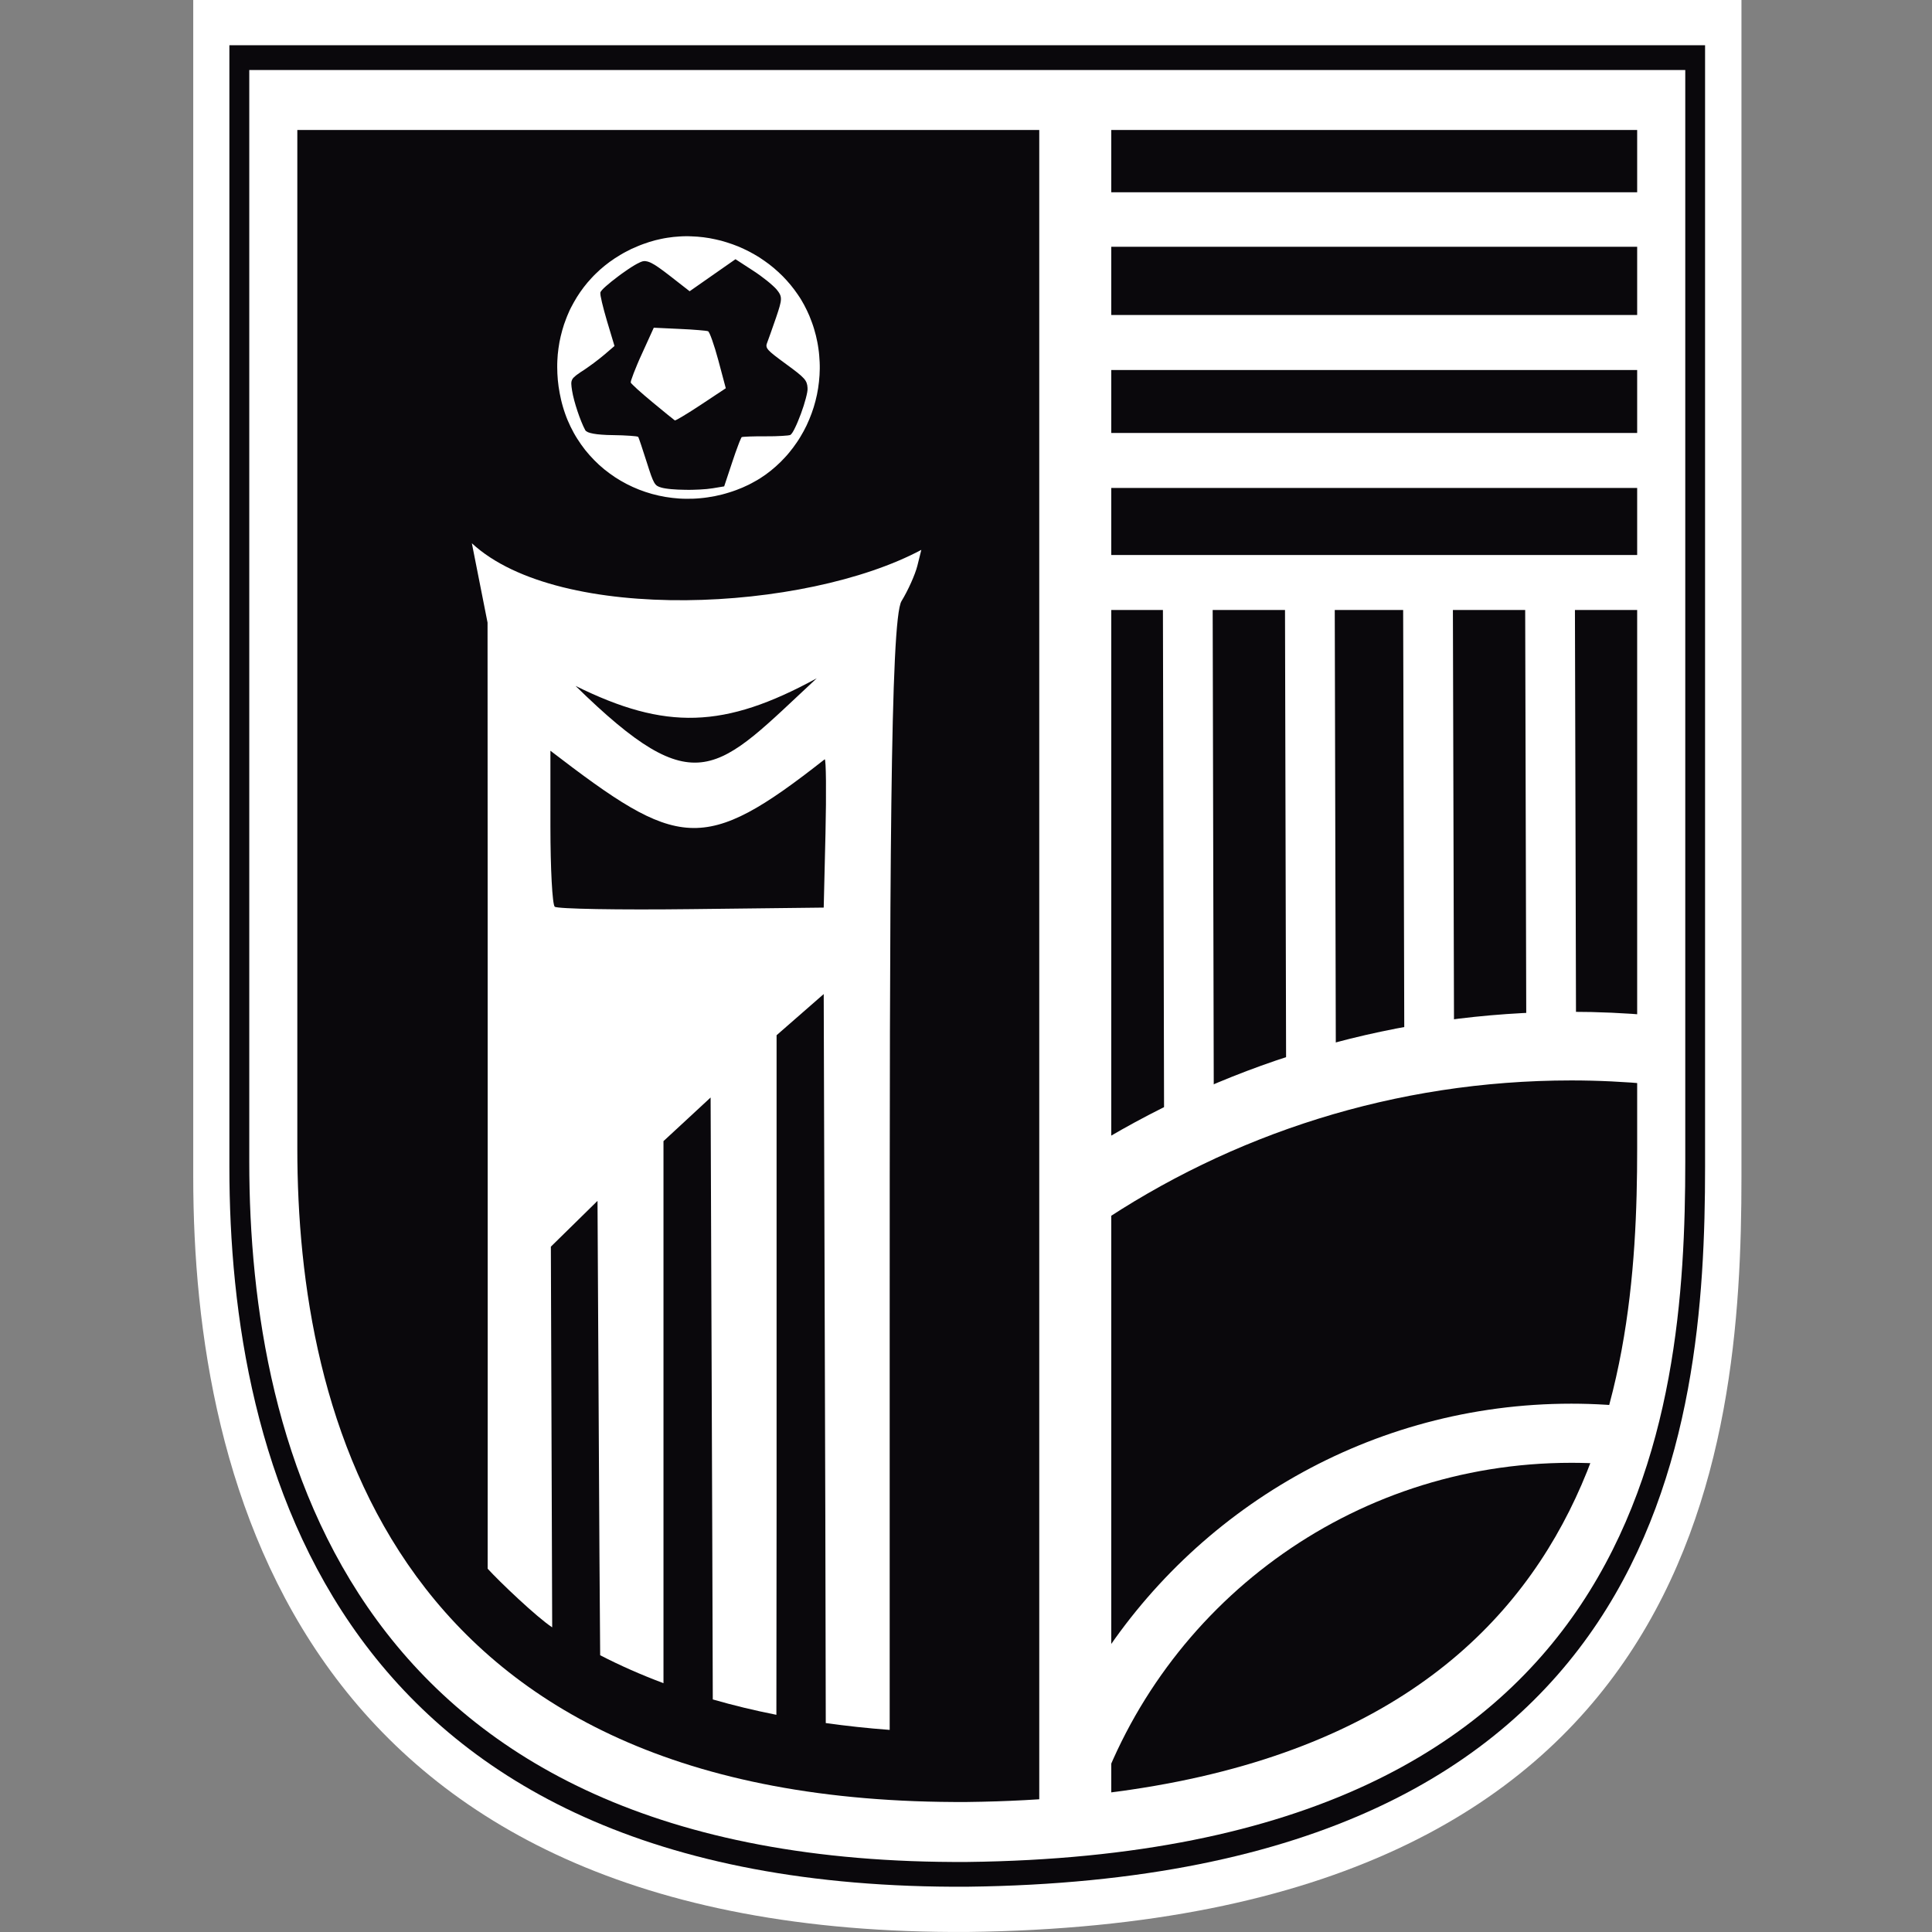 
		<svg width="100%" height="100%" viewBox="0 0 48 48" fill="none" xmlns="http://www.w3.org/2000/svg">
			<rect x="0" y="0" width="48" height="48" fill="#808080" stroke="none"/>
			<path
				d="M43.266 0V29.243C43.266 36.087 42.222 47.784 24.033 47.999C7.512 48.098 4.801 36.891 4.801 29.243V0H43.266Z"
				fill="#FFFFFF"/>
			<path
				d="M42.362 1.124V28.997C42.362 35.521 41.367 46.669 24.031 46.875C8.284 46.969 5.699 36.287 5.699 28.997V1.124H42.362Z"
				fill="#0A080C"/>
			<path
				d="M41.87 1.739V28.863C41.87 35.211 40.902 46.06 24.032 46.26C8.708 46.351 6.193 35.956 6.193 28.863V1.739H41.87Z"
				fill="#FFFFFF"/>
			<path
				d="M40.675 3.23V28.537C40.675 34.461 39.771 44.583 24.031 44.77C9.733 44.855 7.387 35.156 7.387 28.537V3.23H40.675Z"
				fill="#0A080C"/>
			<path
				d="M25.82 2.535V45.654C26.114 45.662 26.41 45.666 26.715 45.664C27.019 45.66 27.316 45.651 27.609 45.64V2.535L25.82 2.535Z"
				fill="#FFFFFF"/>
			<path
				d="M11.723 13.497L12.113 15.468L12.116 23.055C12.119 29.852 12.116 38.974 12.116 38.974C12.405 39.293 13.335 40.179 13.719 40.431L13.686 30.973L14.266 30.404L14.845 29.835L14.893 38.609L14.911 41.124C15.401 41.377 15.925 41.609 16.484 41.818V38.42V28.351L17.07 27.809L17.655 27.267L17.696 38.14L17.709 42.222C18.21 42.367 18.736 42.494 19.289 42.604C19.292 40.832 19.294 38.571 19.294 37.543V25.72L19.879 25.209L20.465 24.697L20.505 37.738L20.516 42.809C21.025 42.88 21.553 42.938 22.104 42.979V33.263C22.104 21.791 22.116 15.391 22.398 14.934C22.559 14.671 22.736 14.277 22.791 14.059L22.89 13.661C20.006 15.203 13.897 15.51 11.723 13.497H11.723ZM20.291 16.852C17.79 19.175 17.329 20.005 14.299 17.041C16.536 18.148 17.996 18.106 20.291 16.852ZM13.675 18.652C16.86 21.096 17.457 21.249 20.49 18.864C20.524 18.864 20.532 19.693 20.509 20.706L20.465 22.549L17.177 22.587C15.369 22.609 13.841 22.582 13.782 22.527C13.723 22.473 13.675 21.578 13.675 20.54L13.675 18.652Z"
				fill="#FFFFFF"/>
			<path
				d="M39.039 34.874C34.057 34.874 29.681 37.498 27.217 41.436V44.833C28.874 39.894 33.535 36.343 39.039 36.343C39.557 36.343 40.067 36.375 40.569 36.436C40.638 35.983 40.696 35.498 40.746 34.979C40.187 34.91 39.617 34.874 39.039 34.874Z"
				fill="#FFFFFF"/>
			<path
				d="M39.039 25.138C34.712 25.138 30.664 26.348 27.217 28.447V30.464C30.587 28.178 34.655 26.843 39.039 26.843C39.706 26.843 40.366 26.876 41.017 26.936C41.024 26.35 41.029 25.783 41.032 25.226C40.375 25.169 39.711 25.138 39.039 25.138H39.039Z"
				fill="#FFFFFF"/>
			<path d="M26.137 4.777V6.131H41.504V4.777H26.137Z" fill="#FFFFFF"/>
			<path d="M26.123 7.826V9.193H41.505V7.826H26.123Z" fill="#FFFFFF"/>
			<path d="M26.123 10.757V12.123H41.505V10.757H26.123Z" fill="#FFFFFF"/>
			<path d="M26.123 13.789V15.155H41.505V13.789H26.123Z" fill="#FFFFFF"/>
			<path d="M38.508 14.435L38.539 26.335L38.508 14.435Z" fill="#FFFFFF"/>
			<path d="M39.127 14.434L37.891 14.437L37.922 26.337L39.158 26.334L39.127 14.434Z" fill="#FFFFFF"/>
			<path d="M35.477 14.44L35.508 26.446L35.477 14.44Z" fill="#FFFFFF"/>
			<path d="M36.095 14.438L34.859 14.442L34.891 26.447L36.127 26.444L36.095 14.438Z" fill="#FFFFFF"/>
			<path d="M32.541 14.445L32.572 27.364L32.541 14.445Z" fill="#FFFFFF"/>
			<path d="M33.16 14.443L31.924 14.446L31.955 27.365L33.191 27.362L33.16 14.443Z" fill="#FFFFFF"/>
			<path d="M29.508 14.449L29.539 28.176L29.508 14.449Z" fill="#FFFFFF"/>
			<path d="M30.127 14.448L28.891 14.451L28.922 28.178L30.158 28.175L30.127 14.448Z" fill="#FFFFFF"/>
			<path
				d="M17.591 8.229C17.596 8.232 17.602 8.238 17.609 8.249C17.616 8.26 17.624 8.276 17.633 8.295C17.651 8.334 17.672 8.388 17.695 8.454C17.718 8.519 17.743 8.596 17.769 8.68C17.795 8.765 17.821 8.857 17.847 8.952L18.032 9.646L17.415 10.055C17.33 10.111 17.248 10.164 17.173 10.212C17.097 10.26 17.028 10.303 16.969 10.338C16.91 10.373 16.862 10.401 16.827 10.42C16.809 10.429 16.795 10.436 16.785 10.44C16.774 10.444 16.768 10.446 16.766 10.445C16.756 10.439 16.69 10.386 16.59 10.305C16.49 10.223 16.357 10.114 16.213 9.995C16.142 9.936 16.073 9.878 16.01 9.824C15.946 9.769 15.889 9.718 15.839 9.674C15.79 9.629 15.75 9.591 15.721 9.562C15.706 9.548 15.694 9.535 15.686 9.526C15.678 9.516 15.673 9.509 15.671 9.505C15.668 9.5 15.671 9.492 15.674 9.479C15.674 9.466 15.681 9.45 15.687 9.43C15.7 9.39 15.719 9.336 15.744 9.271C15.769 9.207 15.799 9.132 15.833 9.051C15.866 8.969 15.906 8.883 15.947 8.793L16.243 8.142L16.883 8.172C16.971 8.175 17.056 8.18 17.136 8.185C17.216 8.19 17.29 8.195 17.355 8.201C17.419 8.206 17.474 8.211 17.514 8.216C17.555 8.221 17.582 8.226 17.592 8.23L17.591 8.229Z"
				fill="#FFFFFF"/>
			<path
				d="M19.863 7.381C19.849 7.36 19.835 7.339 19.821 7.318C19.793 7.277 19.764 7.236 19.734 7.196C19.704 7.156 19.673 7.117 19.642 7.079C19.61 7.04 19.577 7.003 19.544 6.966C19.511 6.929 19.476 6.893 19.442 6.858C19.407 6.823 19.371 6.788 19.334 6.755C19.298 6.721 19.261 6.689 19.223 6.657C19.185 6.625 19.146 6.594 19.107 6.564C19.068 6.534 19.028 6.505 18.987 6.477C18.947 6.448 18.906 6.421 18.864 6.394C18.822 6.368 18.78 6.342 18.737 6.318C18.694 6.293 18.651 6.27 18.607 6.247C18.563 6.224 18.518 6.202 18.474 6.182C18.429 6.161 18.383 6.141 18.338 6.122C18.292 6.103 18.246 6.086 18.199 6.069C18.153 6.052 18.106 6.036 18.058 6.022C18.011 6.007 17.964 5.993 17.916 5.98C17.868 5.968 17.82 5.956 17.771 5.946C17.723 5.935 17.674 5.926 17.626 5.917C17.577 5.909 17.528 5.902 17.478 5.895C17.429 5.889 17.38 5.884 17.33 5.88C17.281 5.876 17.231 5.874 17.181 5.872C17.132 5.869 17.082 5.869 17.032 5.869C16.982 5.869 16.932 5.872 16.882 5.875C16.832 5.878 16.782 5.882 16.732 5.887C16.682 5.892 16.632 5.899 16.582 5.907C16.533 5.915 16.483 5.923 16.433 5.934C16.384 5.944 16.334 5.956 16.285 5.968C16.235 5.981 16.186 5.995 16.137 6.01C16.085 6.027 16.033 6.044 15.982 6.063C15.931 6.081 15.881 6.101 15.832 6.122C15.782 6.142 15.733 6.164 15.685 6.186C15.638 6.209 15.59 6.233 15.544 6.258C15.497 6.282 15.453 6.308 15.408 6.335C15.364 6.362 15.32 6.389 15.276 6.417C15.235 6.448 15.191 6.475 15.149 6.505C15.108 6.535 15.068 6.566 15.028 6.598C14.989 6.63 14.95 6.663 14.912 6.696C14.874 6.73 14.837 6.764 14.801 6.8C14.765 6.835 14.73 6.87 14.696 6.908C14.662 6.945 14.629 6.982 14.596 7.02C14.564 7.059 14.533 7.098 14.502 7.137C14.472 7.177 14.443 7.217 14.414 7.258C14.386 7.299 14.358 7.341 14.332 7.383C14.306 7.426 14.28 7.468 14.256 7.512C14.231 7.555 14.208 7.599 14.185 7.644C14.162 7.688 14.141 7.734 14.122 7.78C14.101 7.826 14.083 7.872 14.065 7.919C14.047 7.966 14.03 8.013 14.013 8.061C13.997 8.109 13.983 8.157 13.969 8.206C13.955 8.255 13.942 8.304 13.931 8.353C13.919 8.403 13.909 8.453 13.899 8.503C13.89 8.553 13.882 8.604 13.875 8.655C13.868 8.706 13.862 8.758 13.857 8.809C13.853 8.861 13.85 8.913 13.847 8.965C13.844 9.018 13.844 9.07 13.844 9.123C13.844 9.176 13.847 9.229 13.848 9.282C13.85 9.335 13.854 9.389 13.859 9.443C13.864 9.496 13.87 9.55 13.878 9.604C13.886 9.658 13.894 9.712 13.905 9.767C13.915 9.821 13.926 9.875 13.939 9.93C13.953 9.989 13.968 10.048 13.985 10.105C14.002 10.163 14.02 10.22 14.04 10.276C14.059 10.332 14.081 10.387 14.103 10.441C14.126 10.495 14.15 10.548 14.175 10.6C14.2 10.652 14.227 10.704 14.255 10.754C14.283 10.804 14.312 10.854 14.343 10.902C14.373 10.95 14.405 10.998 14.438 11.044C14.47 11.09 14.504 11.136 14.539 11.18C14.574 11.224 14.611 11.267 14.648 11.309C14.685 11.351 14.724 11.393 14.763 11.432C14.802 11.472 14.843 11.511 14.884 11.549C14.926 11.586 14.968 11.623 15.011 11.659C15.054 11.694 15.099 11.728 15.144 11.761C15.189 11.794 15.235 11.826 15.281 11.857C15.328 11.887 15.376 11.917 15.424 11.945C15.472 11.973 15.521 12 15.571 12.026C15.621 12.052 15.671 12.076 15.722 12.099C15.773 12.122 15.825 12.144 15.878 12.165C15.93 12.185 15.983 12.204 16.036 12.222C16.09 12.24 16.144 12.257 16.199 12.272C16.253 12.287 16.308 12.301 16.364 12.313C16.419 12.325 16.475 12.336 16.532 12.346C16.588 12.355 16.645 12.363 16.702 12.37C16.759 12.377 16.817 12.382 16.874 12.386C16.932 12.389 16.99 12.392 17.048 12.392C17.106 12.392 17.165 12.392 17.224 12.39C17.283 12.387 17.341 12.384 17.401 12.378C17.459 12.373 17.519 12.366 17.578 12.357C17.637 12.348 17.697 12.338 17.756 12.327C17.816 12.315 17.875 12.302 17.934 12.287C17.993 12.271 18.053 12.255 18.112 12.236C18.171 12.218 18.231 12.198 18.29 12.176C18.343 12.157 18.395 12.136 18.446 12.114C18.498 12.092 18.548 12.069 18.598 12.044C18.647 12.019 18.696 11.994 18.744 11.966C18.793 11.941 18.839 11.912 18.886 11.883C18.932 11.854 18.976 11.822 19.021 11.792C19.064 11.759 19.108 11.728 19.15 11.694C19.193 11.66 19.234 11.625 19.274 11.589C19.314 11.553 19.353 11.517 19.392 11.479C19.43 11.442 19.467 11.403 19.503 11.363C19.54 11.324 19.575 11.284 19.609 11.242C19.643 11.201 19.676 11.159 19.708 11.116C19.74 11.073 19.771 11.03 19.801 10.985C19.831 10.941 19.86 10.896 19.887 10.85C19.915 10.804 19.942 10.758 19.967 10.711C19.993 10.664 20.017 10.616 20.04 10.568C20.063 10.519 20.085 10.47 20.105 10.421C20.125 10.371 20.146 10.321 20.164 10.271C20.183 10.22 20.2 10.169 20.216 10.118C20.232 10.067 20.246 10.015 20.26 9.963C20.273 9.911 20.285 9.858 20.297 9.805C20.308 9.753 20.317 9.7 20.326 9.646C20.334 9.593 20.341 9.539 20.347 9.485C20.353 9.431 20.358 9.377 20.361 9.322C20.364 9.268 20.366 9.214 20.367 9.159C20.367 9.104 20.367 9.05 20.364 8.995C20.361 8.94 20.358 8.885 20.353 8.83C20.349 8.775 20.342 8.72 20.334 8.665C20.327 8.61 20.317 8.555 20.307 8.501C20.296 8.446 20.284 8.391 20.271 8.336C20.257 8.282 20.242 8.227 20.226 8.173C20.21 8.119 20.192 8.065 20.172 8.011C20.153 7.957 20.132 7.903 20.11 7.85C20.09 7.803 20.069 7.756 20.047 7.711C20.025 7.665 20.002 7.62 19.978 7.575C19.954 7.531 19.929 7.487 19.903 7.444C19.89 7.423 19.876 7.402 19.863 7.38L19.863 7.381ZM19.342 7.254C19.355 7.273 19.367 7.292 19.376 7.311C19.385 7.33 19.392 7.348 19.396 7.368C19.401 7.388 19.402 7.409 19.402 7.433C19.402 7.457 19.399 7.482 19.394 7.511C19.389 7.54 19.381 7.572 19.371 7.608C19.361 7.645 19.349 7.685 19.334 7.731C19.32 7.776 19.302 7.827 19.283 7.885C19.188 8.159 19.087 8.446 19.057 8.523C19.05 8.538 19.047 8.553 19.044 8.567C19.041 8.581 19.041 8.594 19.044 8.608C19.046 8.622 19.051 8.636 19.06 8.652C19.068 8.667 19.08 8.683 19.096 8.701C19.113 8.718 19.133 8.738 19.157 8.76C19.182 8.782 19.212 8.806 19.247 8.834C19.317 8.889 19.408 8.957 19.526 9.043C19.644 9.129 19.735 9.197 19.807 9.254C19.843 9.282 19.873 9.308 19.899 9.331C19.926 9.355 19.948 9.377 19.966 9.397C19.985 9.417 20 9.437 20.012 9.456C20.024 9.474 20.032 9.493 20.04 9.512C20.047 9.531 20.052 9.551 20.056 9.571C20.059 9.592 20.061 9.614 20.063 9.638C20.063 9.651 20.063 9.667 20.063 9.685C20.06 9.703 20.058 9.723 20.055 9.746C20.047 9.79 20.035 9.842 20.02 9.899C20.005 9.956 19.987 10.017 19.967 10.081C19.947 10.144 19.924 10.209 19.901 10.273C19.877 10.337 19.853 10.4 19.828 10.459C19.804 10.518 19.78 10.573 19.756 10.621C19.734 10.669 19.711 10.71 19.691 10.742C19.681 10.758 19.671 10.771 19.662 10.782C19.654 10.792 19.645 10.8 19.638 10.805C19.634 10.807 19.624 10.808 19.614 10.812C19.602 10.815 19.588 10.817 19.57 10.819C19.535 10.823 19.487 10.827 19.431 10.83C19.376 10.834 19.311 10.836 19.242 10.838C19.172 10.84 19.098 10.84 19.022 10.84C18.869 10.84 18.726 10.84 18.619 10.845C18.565 10.848 18.52 10.849 18.487 10.852C18.454 10.854 18.434 10.858 18.428 10.861C18.425 10.861 18.421 10.869 18.416 10.878C18.412 10.888 18.406 10.901 18.398 10.918C18.382 10.951 18.364 10.998 18.343 11.054C18.321 11.111 18.297 11.177 18.271 11.25C18.245 11.323 18.218 11.402 18.191 11.485L17.992 12.084L17.708 12.131C17.663 12.138 17.612 12.144 17.558 12.15C17.505 12.155 17.448 12.159 17.388 12.162C17.329 12.165 17.268 12.168 17.206 12.169C17.144 12.169 17.082 12.172 17.021 12.169C16.96 12.169 16.9 12.166 16.842 12.164C16.785 12.161 16.729 12.157 16.678 12.153C16.627 12.148 16.58 12.143 16.538 12.136C16.497 12.13 16.461 12.122 16.432 12.114C16.41 12.108 16.392 12.102 16.374 12.095C16.357 12.088 16.342 12.081 16.328 12.072C16.313 12.062 16.3 12.051 16.288 12.037C16.275 12.022 16.263 12.005 16.251 11.984C16.239 11.963 16.227 11.938 16.214 11.908C16.201 11.878 16.188 11.843 16.173 11.803C16.144 11.721 16.11 11.615 16.066 11.477C16.015 11.317 15.966 11.166 15.928 11.053C15.89 10.941 15.864 10.866 15.857 10.855C15.854 10.852 15.85 10.85 15.84 10.848C15.83 10.845 15.817 10.843 15.8 10.84C15.766 10.835 15.718 10.831 15.66 10.827C15.602 10.822 15.534 10.819 15.459 10.816C15.384 10.813 15.303 10.811 15.219 10.81C15.119 10.81 15.029 10.805 14.95 10.799C14.91 10.796 14.873 10.793 14.839 10.789C14.805 10.784 14.774 10.78 14.745 10.775C14.716 10.77 14.691 10.764 14.668 10.758C14.645 10.752 14.625 10.745 14.607 10.738C14.591 10.73 14.576 10.722 14.565 10.714C14.554 10.705 14.546 10.697 14.541 10.688C14.525 10.658 14.509 10.626 14.492 10.59C14.476 10.554 14.46 10.516 14.443 10.475C14.41 10.394 14.377 10.305 14.347 10.214C14.317 10.124 14.289 10.032 14.266 9.945C14.254 9.901 14.244 9.859 14.235 9.819C14.226 9.778 14.219 9.74 14.213 9.705C14.208 9.671 14.203 9.64 14.2 9.613C14.196 9.586 14.194 9.561 14.194 9.54C14.194 9.518 14.194 9.498 14.198 9.48C14.202 9.462 14.208 9.445 14.216 9.429C14.223 9.413 14.235 9.399 14.249 9.383C14.263 9.368 14.28 9.353 14.3 9.337C14.319 9.319 14.344 9.303 14.371 9.285C14.397 9.263 14.428 9.244 14.464 9.221C14.506 9.196 14.551 9.162 14.6 9.129C14.648 9.094 14.699 9.059 14.749 9.022C14.799 8.985 14.848 8.947 14.893 8.911C14.939 8.876 14.98 8.842 15.015 8.812L15.267 8.596L15.081 7.977C15.056 7.892 15.032 7.809 15.011 7.73C14.989 7.651 14.971 7.578 14.956 7.514C14.941 7.45 14.93 7.395 14.922 7.353C14.919 7.331 14.916 7.314 14.916 7.3C14.916 7.286 14.916 7.276 14.916 7.269C14.916 7.262 14.923 7.254 14.928 7.242C14.936 7.232 14.946 7.219 14.957 7.205C14.981 7.177 15.015 7.145 15.056 7.109C15.096 7.074 15.143 7.034 15.194 6.993C15.245 6.952 15.3 6.909 15.357 6.867C15.413 6.824 15.472 6.782 15.529 6.743C15.585 6.702 15.642 6.666 15.694 6.632C15.747 6.599 15.796 6.569 15.839 6.547C15.862 6.538 15.881 6.527 15.898 6.518C15.917 6.511 15.932 6.503 15.946 6.499C15.963 6.493 15.98 6.489 15.998 6.488C16.016 6.485 16.034 6.485 16.053 6.491C16.073 6.493 16.093 6.498 16.115 6.506C16.137 6.513 16.16 6.523 16.186 6.536C16.212 6.549 16.239 6.565 16.27 6.583C16.3 6.602 16.333 6.624 16.369 6.649C16.441 6.699 16.525 6.762 16.626 6.84L17.134 7.236L17.703 6.838L18.273 6.44L18.702 6.719C18.762 6.757 18.822 6.799 18.882 6.842C18.941 6.886 19 6.93 19.053 6.972C19.107 7.015 19.155 7.056 19.196 7.094C19.237 7.131 19.271 7.164 19.293 7.19C19.311 7.212 19.327 7.232 19.341 7.252L19.342 7.254Z"
				fill="#FFFFFF"/>
		</svg>
	
